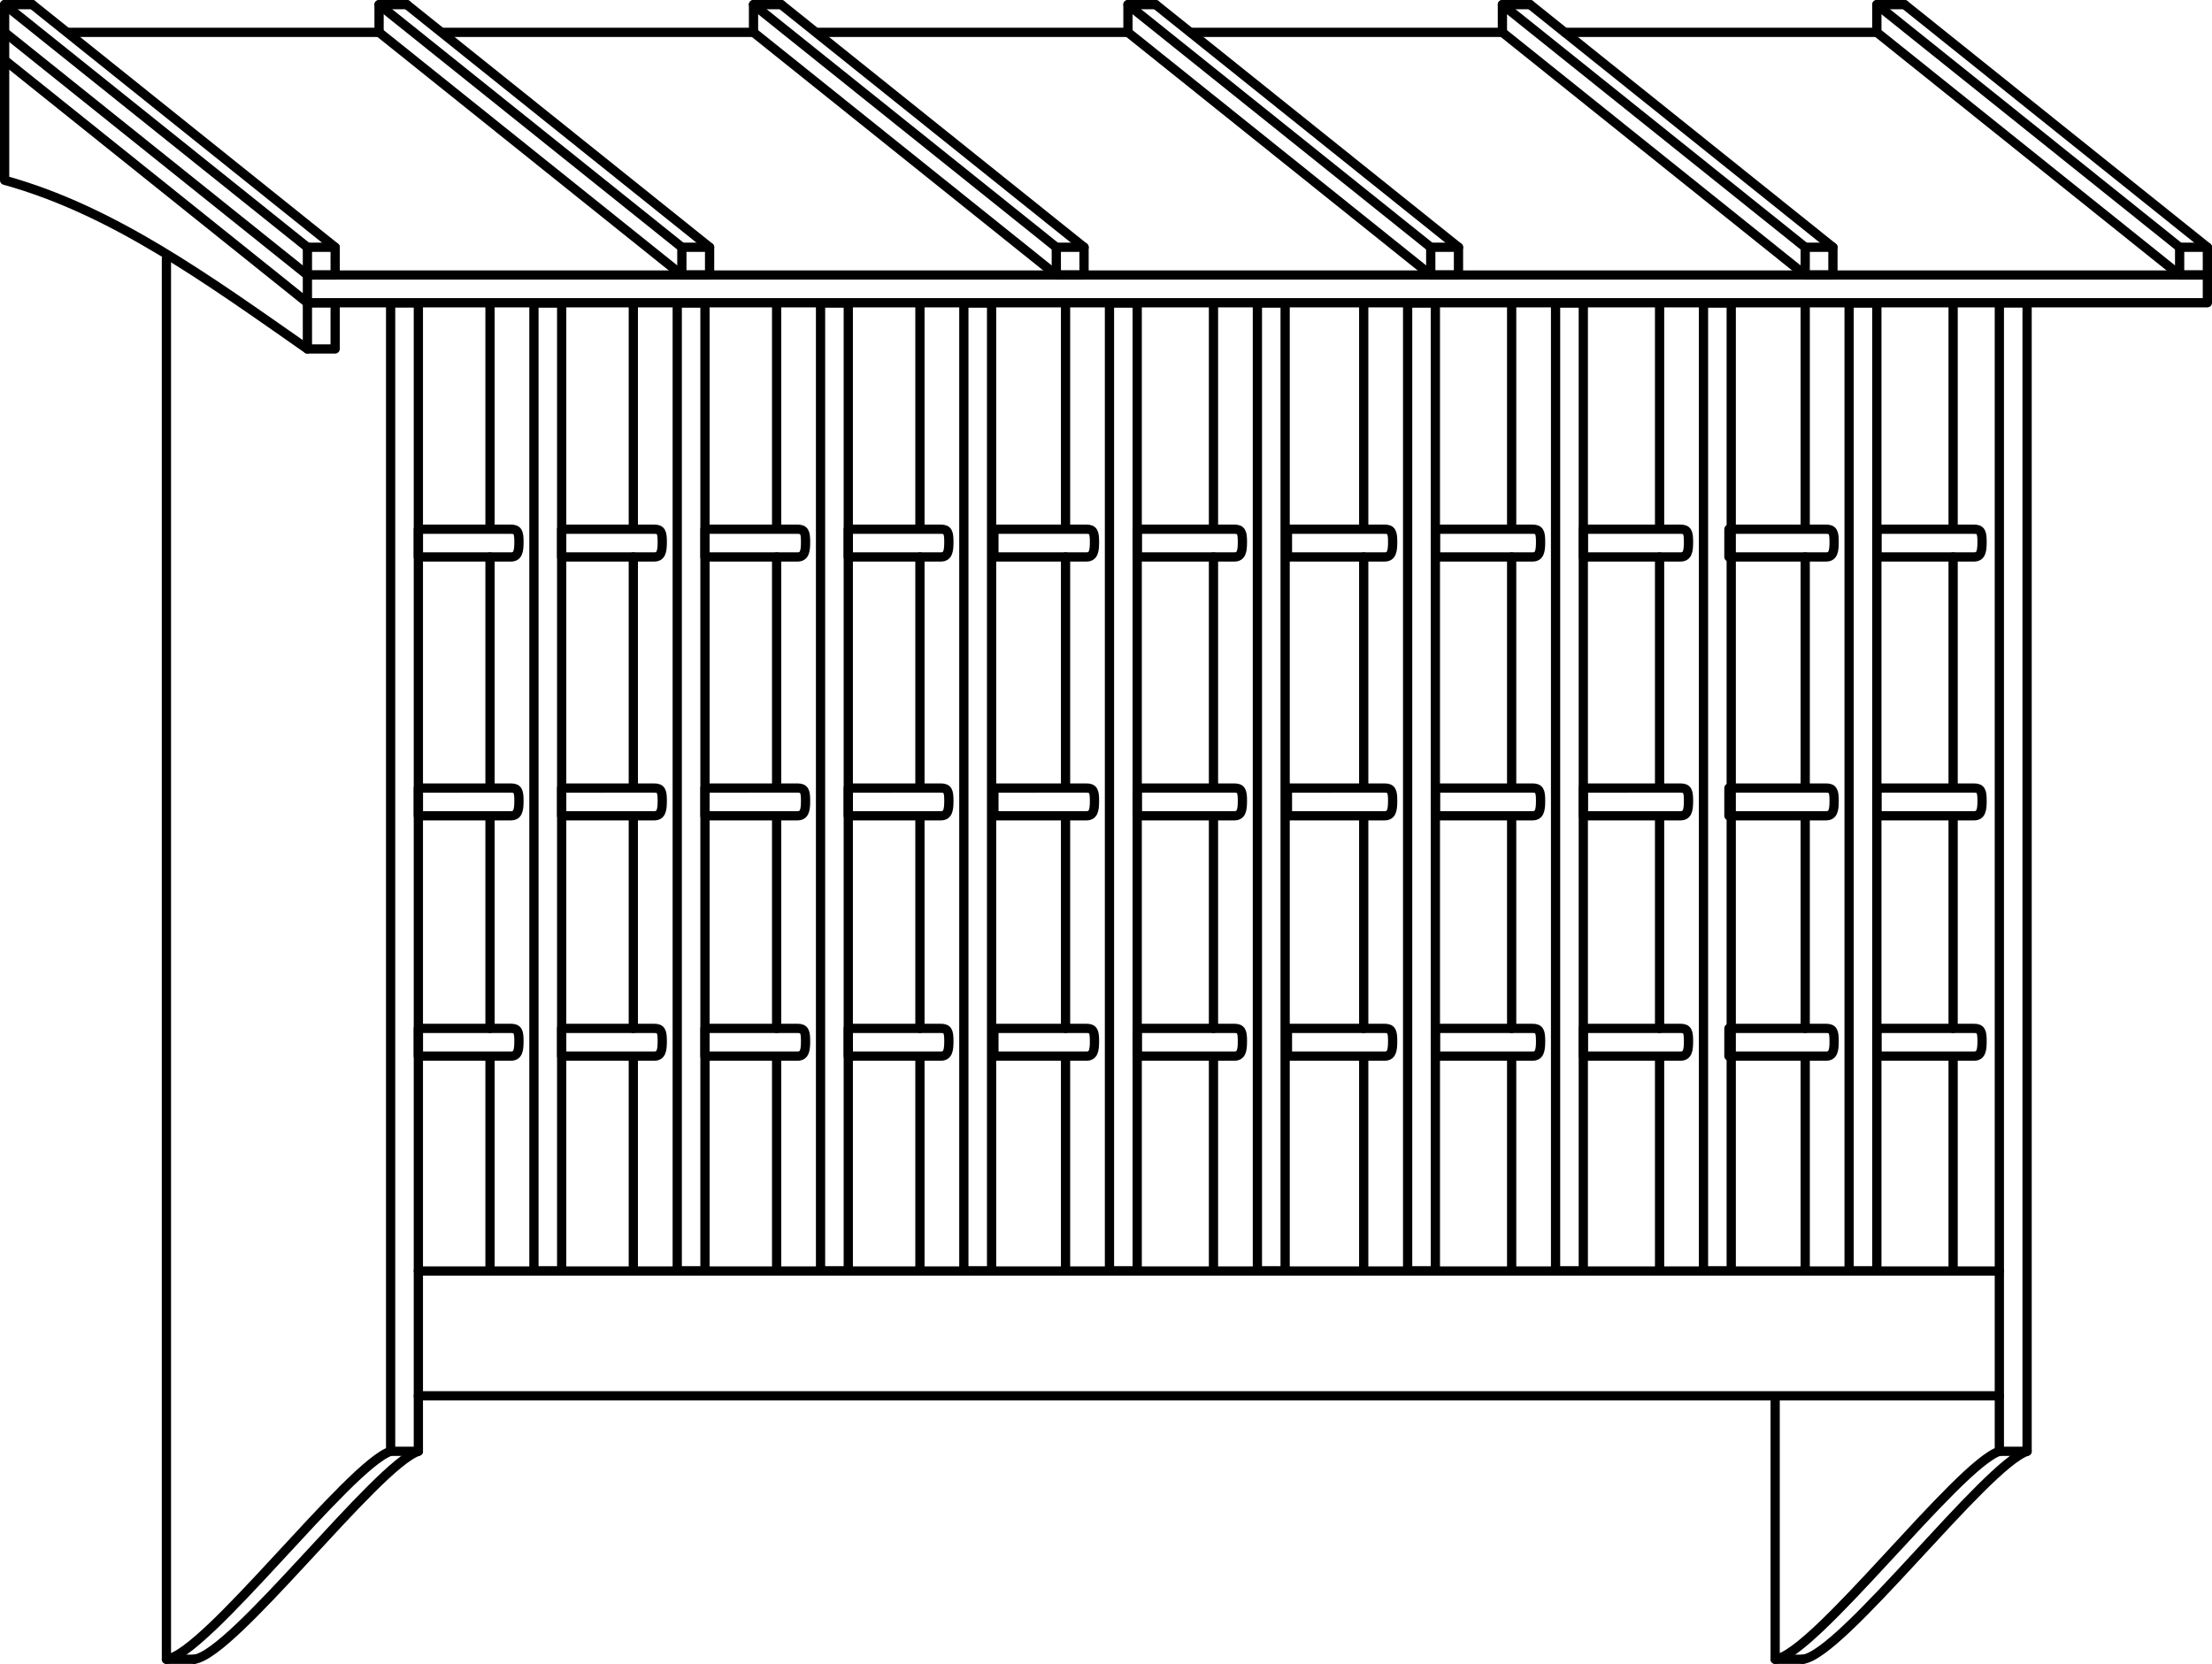 <?xml version="1.0" encoding="iso-8859-1"?>
<!-- Generator: Adobe Illustrator 11 Build 196, SVG Export Plug-In . SVG Version: 6.0.0 Build 78)  -->
<!DOCTYPE svg PUBLIC "-//W3C//DTD SVG 1.0//EN"    "http://www.w3.org/TR/2001/REC-SVG-20010904/DTD/svg10.dtd">
<svg  xmlns="http://www.w3.org/2000/svg" xmlns:xlink="http://www.w3.org/1999/xlink" xmlns:a="http://ns.adobe.com/AdobeSVGViewerExtensions/3.0/"
	 width="239.25" height="180" viewBox="0 0 239.25 180" style="overflow:visible;enable-background:new 0 0 239.25 180"
	 xml:space="preserve">
	<g id="Pfade">
		<line style="fill:none;stroke:#000000;stroke-linecap:round;stroke-linejoin:round;" x1="0.5" y1="6.5" x2="33.25" y2="32.75"/>
		<g>
			<rect x="33.25" y="26.75" style="fill:none;stroke:#000000;stroke-linecap:round;stroke-linejoin:round;" width="3" height="3"/> 
			<rect x="57.75" y="32.77" style="fill:none;stroke:#000000;stroke-linecap:round;stroke-linejoin:round;" width="3" height="104.73"/> 
			<polyline style="fill:none;stroke:#000000;stroke-linecap:round;stroke-linejoin:round;" points="0.5,3.5 0.5,0.5 3.5,0.5 "/>
			<line style="fill:none;stroke:#000000;stroke-linecap:round;stroke-linejoin:round;" x1="0.5" y1="6.5" x2="0.5" y2="3.5"/>
			<line style="fill:none;stroke:#000000;stroke-linecap:round;stroke-linejoin:round;" x1="0.5" y1="3.5" x2="33.25" y2="29.75"/>
			<line style="fill:none;stroke:#000000;stroke-linecap:round;stroke-linejoin:round;" x1="0.5" y1="0.5" x2="33.25" y2="26.75"/>
			<line style="fill:none;stroke:#000000;stroke-linecap:round;stroke-linejoin:round;" x1="3.5" y1="0.5" x2="36.25" y2="26.75"/>
		</g>
		<g>
			<rect x="73.75" y="26.75" style="fill:none;stroke:#000000;stroke-linecap:round;stroke-linejoin:round;" width="3" height="3"/> 
			<rect x="42.25" y="32.75" style="fill:none;stroke:#000000;stroke-linecap:round;stroke-linejoin:round;" width="3" height="124.25"/> 
			<polyline style="fill:none;stroke:#000000;stroke-linecap:round;stroke-linejoin:round;" points="41,3.5 41,0.5 44,0.5 "/>
			<line style="fill:none;stroke:#000000;stroke-linecap:round;stroke-linejoin:round;" x1="41" y1="3.5" x2="73.75" y2="29.75"/>
			<line style="fill:none;stroke:#000000;stroke-linecap:round;stroke-linejoin:round;" x1="41" y1="0.5" x2="73.75" y2="26.75"/>
			<line style="fill:none;stroke:#000000;stroke-linecap:round;stroke-linejoin:round;" x1="44" y1="0.5" x2="76.75" y2="26.75"/>
		</g>
		<g>
			<rect x="114.25" y="26.75" style="fill:none;stroke:#000000;stroke-linecap:round;stroke-linejoin:round;" width="3" height="3"/> 
			<polyline style="fill:none;stroke:#000000;stroke-linecap:round;stroke-linejoin:round;" points="81.5,3.5 81.5,0.5 84.5,0.5 "/>
			<line style="fill:none;stroke:#000000;stroke-linecap:round;stroke-linejoin:round;" x1="81.5" y1="3.5" x2="114.25" y2="29.75"/>
			<line style="fill:none;stroke:#000000;stroke-linecap:round;stroke-linejoin:round;" x1="81.5" y1="0.5" x2="114.25" y2="26.75"/>
			<line style="fill:none;stroke:#000000;stroke-linecap:round;stroke-linejoin:round;" x1="84.5" y1="0.5" x2="117.25" y2="26.75"/>
		</g>
		<g>
			<rect x="154.75" y="26.75" style="fill:none;stroke:#000000;stroke-linecap:round;stroke-linejoin:round;" width="3" height="3"/> 
			<polyline style="fill:none;stroke:#000000;stroke-linecap:round;stroke-linejoin:round;" points="122,3.5 122,0.5 125,0.5 "/>
			<line style="fill:none;stroke:#000000;stroke-linecap:round;stroke-linejoin:round;" x1="122" y1="3.5" x2="154.75" y2="29.75"/>
			<line style="fill:none;stroke:#000000;stroke-linecap:round;stroke-linejoin:round;" x1="122" y1="0.5" x2="154.75" y2="26.75"/>
			<line style="fill:none;stroke:#000000;stroke-linecap:round;stroke-linejoin:round;" x1="125" y1="0.5" x2="157.75" y2="26.75"/>
		</g>
		<g>
			<rect x="195.25" y="26.75" style="fill:none;stroke:#000000;stroke-linecap:round;stroke-linejoin:round;" width="3" height="3"/> 
			<polyline style="fill:none;stroke:#000000;stroke-linecap:round;stroke-linejoin:round;" points="162.5,3.5 162.5,0.5 165.5,0.5 "/>
			<line style="fill:none;stroke:#000000;stroke-linecap:round;stroke-linejoin:round;" x1="162.5" y1="3.5" x2="195.25" y2="29.75"/>
			<line style="fill:none;stroke:#000000;stroke-linecap:round;stroke-linejoin:round;" x1="162.5" y1="0.5" x2="195.25" y2="26.75"/>
			<line style="fill:none;stroke:#000000;stroke-linecap:round;stroke-linejoin:round;" x1="165.5" y1="0.5" x2="198.25" y2="26.75"/>
		</g>
		<g>
			<rect x="235.75" y="26.75" style="fill:none;stroke:#000000;stroke-linecap:round;stroke-linejoin:round;" width="3" height="3"/> 
			<polyline style="fill:none;stroke:#000000;stroke-linecap:round;stroke-linejoin:round;" points="203,3.5 203,0.5 206,0.5 "/>
			<line style="fill:none;stroke:#000000;stroke-linecap:round;stroke-linejoin:round;" x1="203" y1="3.5" x2="235.75" y2="29.75"/>
			<line style="fill:none;stroke:#000000;stroke-linecap:round;stroke-linejoin:round;" x1="203" y1="0.5" x2="235.75" y2="26.75"/>
			<line style="fill:none;stroke:#000000;stroke-linecap:round;stroke-linejoin:round;" x1="206" y1="0.5" x2="238.75" y2="26.75"/>
		</g>
		<line style="fill:none;stroke:#000000;stroke-linecap:round;stroke-linejoin:round;" x1="7.31" y1="3.5" x2="41" y2="3.5"/>
		<line style="fill:none;stroke:#000000;stroke-linecap:round;stroke-linejoin:round;" x1="47.81" y1="3.5" x2="81.5" y2="3.5"/>
		<line style="fill:none;stroke:#000000;stroke-linecap:round;stroke-linejoin:round;" x1="88.34" y1="3.5" x2="122" y2="3.5"/>
		<line style="fill:none;stroke:#000000;stroke-linecap:round;stroke-linejoin:round;" x1="128.81" y1="3.5" x2="162.5" y2="3.5"/>
		<line style="fill:none;stroke:#000000;stroke-linecap:round;stroke-linejoin:round;" x1="169.25" y1="3.5" x2="203" y2="3.5"/>
		<rect x="33.25" y="29.75" style="fill:none;stroke:#000000;stroke-linecap:round;stroke-linejoin:round;" width="205.5" height="3"/> 
		<rect x="33.25" y="32.75" style="fill:none;stroke:#000000;stroke-linecap:round;stroke-linejoin:round;" width="3" height="5"/> 
		<path style="fill:none;stroke:#000000;stroke-linecap:round;stroke-linejoin:round;" d="M0.5,6.5v13c11.75,3.25,22,10.75,32.75,18.25"/>
		<path style="fill:none;stroke:#000000;stroke-linecap:round;stroke-linejoin:round;" d="M18,28v151.5c4.25-0.5,19.75-21,24.25-22.5"/>
		<path style="fill:none;stroke:#000000;stroke-linecap:round;stroke-linejoin:round;" d="M21,179.5c4.25-0.5,19.75-21,24.25-22.5"/>
		<line style="fill:none;stroke:#000000;stroke-linecap:round;stroke-linejoin:round;" x1="18" y1="179.5" x2="21" y2="179.5"/>
		<rect x="216.25" y="32.75" style="fill:none;stroke:#000000;stroke-linecap:round;stroke-linejoin:round;" width="3" height="124.25"/> 
		<path style="fill:none;stroke:#000000;stroke-linecap:round;stroke-linejoin:round;" d="M192,151.5v28c4.25-0.5,19.75-21,24.25-22.5"/>
		<path style="fill:none;stroke:#000000;stroke-linecap:round;stroke-linejoin:round;" d="M195,179.5c4.25-0.5,19.75-21,24.25-22.5"/>
		<line style="fill:none;stroke:#000000;stroke-linecap:round;stroke-linejoin:round;" x1="192" y1="179.5" x2="195" y2="179.5"/>
		<line style="fill:none;stroke:#000000;stroke-linecap:round;stroke-linejoin:round;" x1="45.25" y1="151" x2="216.25" y2="151"/>
		<line style="fill:none;stroke:#000000;stroke-linecap:round;stroke-linejoin:round;" x1="45.25" y1="137.5" x2="216.25" y2="137.5"/>
		<line style="fill:none;stroke:#000000;stroke-linecap:round;stroke-linejoin:round;" x1="53" y1="33" x2="53" y2="56.75"/>
		<line style="fill:none;stroke:#000000;stroke-linecap:round;stroke-linejoin:round;" x1="53" y1="60.25" x2="53" y2="85"/>
		<line style="fill:none;stroke:#000000;stroke-linecap:round;stroke-linejoin:round;" x1="53" y1="88.5" x2="53" y2="111.25"/>
		<line style="fill:none;stroke:#000000;stroke-linecap:round;stroke-linejoin:round;" x1="53" y1="114.5" x2="53" y2="137.25"/>
		<path style="fill:none;stroke:#000000;stroke-linecap:round;stroke-linejoin:round;" d="M55.25,57.25c0.76,0,0.88,0.34,0.88,1.38s-0.12,1.62-0.88,1.62h-10v-3H55.25z"/>
		<path style="fill:none;stroke:#000000;stroke-linecap:round;stroke-linejoin:round;" d="M55.25,85.25c0.76,0,0.88,0.34,0.88,1.38s-0.12,1.62-0.88,1.62h-10v-3H55.25z"/>
		<path style="fill:none;stroke:#000000;stroke-linecap:round;stroke-linejoin:round;" d="M55.25,111.25c0.76,0,0.88,0.34,0.88,1.38s-0.12,1.62-0.88,1.62h-10v-3H55.25z"/>
		<rect x="73.25" y="32.77" style="fill:none;stroke:#000000;stroke-linecap:round;stroke-linejoin:round;" width="3" height="104.73"/> 
		<line style="fill:none;stroke:#000000;stroke-linecap:round;stroke-linejoin:round;" x1="68.5" y1="33" x2="68.5" y2="56.75"/>
		<line style="fill:none;stroke:#000000;stroke-linecap:round;stroke-linejoin:round;" x1="68.5" y1="60.25" x2="68.5" y2="85"/>
		<line style="fill:none;stroke:#000000;stroke-linecap:round;stroke-linejoin:round;" x1="68.5" y1="88.5" x2="68.5" y2="111.25"/>
		<line style="fill:none;stroke:#000000;stroke-linecap:round;stroke-linejoin:round;" x1="68.5" y1="114.5" x2="68.5" y2="137.25"/>
		<path style="fill:none;stroke:#000000;stroke-linecap:round;stroke-linejoin:round;" d="M70.75,57.25c0.76,0,0.88,0.34,0.88,1.38s-0.12,1.62-0.88,1.62h-10v-3H70.75z"/>
		<path style="fill:none;stroke:#000000;stroke-linecap:round;stroke-linejoin:round;" d="M70.75,85.25c0.76,0,0.88,0.34,0.88,1.38s-0.12,1.62-0.88,1.62h-10v-3H70.75z"/>
		<path style="fill:none;stroke:#000000;stroke-linecap:round;stroke-linejoin:round;" d="M70.75,111.25c0.76,0,0.88,0.34,0.88,1.38s-0.12,1.62-0.88,1.62h-10v-3H70.75z"/>
		<rect x="88.75" y="32.77" style="fill:none;stroke:#000000;stroke-linecap:round;stroke-linejoin:round;" width="3" height="104.73"/> 
		<line style="fill:none;stroke:#000000;stroke-linecap:round;stroke-linejoin:round;" x1="84" y1="33" x2="84" y2="56.75"/>
		<line style="fill:none;stroke:#000000;stroke-linecap:round;stroke-linejoin:round;" x1="84" y1="60.25" x2="84" y2="85"/>
		<line style="fill:none;stroke:#000000;stroke-linecap:round;stroke-linejoin:round;" x1="84" y1="88.5" x2="84" y2="111.25"/>
		<line style="fill:none;stroke:#000000;stroke-linecap:round;stroke-linejoin:round;" x1="84" y1="114.5" x2="84" y2="137.25"/>
		<path style="fill:none;stroke:#000000;stroke-linecap:round;stroke-linejoin:round;" d="M86.25,57.25c0.76,0,0.88,0.34,0.88,1.38s-0.12,1.62-0.88,1.62h-10v-3H86.25z"/>
		<path style="fill:none;stroke:#000000;stroke-linecap:round;stroke-linejoin:round;" d="M86.25,85.25c0.76,0,0.88,0.34,0.88,1.38s-0.12,1.62-0.88,1.62h-10v-3H86.25z"/>
		<path style="fill:none;stroke:#000000;stroke-linecap:round;stroke-linejoin:round;" d="M86.25,111.25c0.76,0,0.88,0.34,0.88,1.38s-0.12,1.62-0.88,1.62h-10v-3H86.25z"/>
		<rect x="104.25" y="32.77" style="fill:none;stroke:#000000;stroke-linecap:round;stroke-linejoin:round;" width="3" height="104.73"/> 
		<line style="fill:none;stroke:#000000;stroke-linecap:round;stroke-linejoin:round;" x1="99.5" y1="33" x2="99.5" y2="56.75"/>
		<line style="fill:none;stroke:#000000;stroke-linecap:round;stroke-linejoin:round;" x1="99.5" y1="60.25" x2="99.5" y2="85"/>
		<line style="fill:none;stroke:#000000;stroke-linecap:round;stroke-linejoin:round;" x1="99.5" y1="88.5" x2="99.5" y2="111.25"/>
		<line style="fill:none;stroke:#000000;stroke-linecap:round;stroke-linejoin:round;" x1="99.5" y1="114.5" x2="99.5" y2="137.25"/>
		<path style="fill:none;stroke:#000000;stroke-linecap:round;stroke-linejoin:round;" d="M101.75,57.25c0.76,0,0.88,0.34,0.88,1.38s-0.12,1.62-0.88,1.62h-10v-3H101.75z"/>
		<path style="fill:none;stroke:#000000;stroke-linecap:round;stroke-linejoin:round;" d="M101.75,85.25c0.76,0,0.88,0.34,0.88,1.38s-0.12,1.62-0.88,1.62h-10v-3H101.75z"/>
		<path style="fill:none;stroke:#000000;stroke-linecap:round;stroke-linejoin:round;" d="M101.75,111.25c0.76,0,0.88,0.34,0.88,1.38s-0.12,1.62-0.88,1.62h-10v-3H101.75z"/>
		<rect x="120" y="32.77" style="fill:none;stroke:#000000;stroke-linecap:round;stroke-linejoin:round;" width="3" height="104.73"/> 
		<line style="fill:none;stroke:#000000;stroke-linecap:round;stroke-linejoin:round;" x1="115.25" y1="33" x2="115.25" y2="56.75"/>
		<line style="fill:none;stroke:#000000;stroke-linecap:round;stroke-linejoin:round;" x1="115.25" y1="60.25" x2="115.25" y2="85"/>
		<line style="fill:none;stroke:#000000;stroke-linecap:round;stroke-linejoin:round;" x1="115.25" y1="88.5" x2="115.25" y2="111.25"/>
		<line style="fill:none;stroke:#000000;stroke-linecap:round;stroke-linejoin:round;" x1="115.25" y1="114.5" x2="115.25" y2="137.25"/>
		<path style="fill:none;stroke:#000000;stroke-linecap:round;stroke-linejoin:round;" d="M117.5,57.25c0.76,0,0.88,0.34,0.88,1.38s-0.12,1.62-0.88,1.62h-10v-3H117.5z"/>
		<path style="fill:none;stroke:#000000;stroke-linecap:round;stroke-linejoin:round;" d="M117.5,85.25c0.76,0,0.88,0.34,0.88,1.38s-0.12,1.62-0.88,1.62h-10v-3H117.5z"/>
		<path style="fill:none;stroke:#000000;stroke-linecap:round;stroke-linejoin:round;" d="M117.5,111.25c0.76,0,0.88,0.34,0.88,1.38s-0.12,1.62-0.88,1.62h-10v-3H117.5z"/>
		<rect x="136" y="32.77" style="fill:none;stroke:#000000;stroke-linecap:round;stroke-linejoin:round;" width="3" height="104.73"/> 
		<line style="fill:none;stroke:#000000;stroke-linecap:round;stroke-linejoin:round;" x1="131.25" y1="33" x2="131.25" y2="56.75"/>
		<line style="fill:none;stroke:#000000;stroke-linecap:round;stroke-linejoin:round;" x1="131.25" y1="60.25" x2="131.25" y2="85"/>
		<line style="fill:none;stroke:#000000;stroke-linecap:round;stroke-linejoin:round;" x1="131.25" y1="88.5" x2="131.25" y2="111.25"/>
		<line style="fill:none;stroke:#000000;stroke-linecap:round;stroke-linejoin:round;" x1="131.25" y1="114.5" x2="131.25" y2="137.25"/>
		<path style="fill:none;stroke:#000000;stroke-linecap:round;stroke-linejoin:round;" d="M133.5,57.25c0.76,0,0.88,0.34,0.88,1.38s-0.12,1.62-0.88,1.62H123v-3H133.5z"/>
		<path style="fill:none;stroke:#000000;stroke-linecap:round;stroke-linejoin:round;" d="M133.5,85.25c0.76,0,0.88,0.34,0.88,1.38s-0.12,1.62-0.88,1.62H123v-3H133.5z"/>
		<path style="fill:none;stroke:#000000;stroke-linecap:round;stroke-linejoin:round;" d="M133.5,111.25c0.76,0,0.88,0.34,0.88,1.38s-0.12,1.62-0.88,1.62H123v-3H133.5z"/>
		<rect x="152.25" y="32.77" style="fill:none;stroke:#000000;stroke-linecap:round;stroke-linejoin:round;" width="3" height="104.73"/> 
		<line style="fill:none;stroke:#000000;stroke-linecap:round;stroke-linejoin:round;" x1="147.5" y1="33" x2="147.5" y2="56.75"/>
		<line style="fill:none;stroke:#000000;stroke-linecap:round;stroke-linejoin:round;" x1="147.5" y1="60.25" x2="147.5" y2="85"/>
		<line style="fill:none;stroke:#000000;stroke-linecap:round;stroke-linejoin:round;" x1="147.5" y1="88.5" x2="147.5" y2="111.25"/>
		<line style="fill:none;stroke:#000000;stroke-linecap:round;stroke-linejoin:round;" x1="147.5" y1="114.5" x2="147.5" y2="137.25"/>
		<path style="fill:none;stroke:#000000;stroke-linecap:round;stroke-linejoin:round;" d="M149.75,57.25c0.76,0,0.88,0.34,0.88,1.38s-0.12,1.62-0.88,1.62h-10.5v-3H149.75z"/>
		<path style="fill:none;stroke:#000000;stroke-linecap:round;stroke-linejoin:round;" d="M149.75,85.25c0.76,0,0.88,0.34,0.88,1.38s-0.12,1.62-0.88,1.62h-10.5v-3H149.75z"/>
		<path style="fill:none;stroke:#000000;stroke-linecap:round;stroke-linejoin:round;" d="M149.75,111.25c0.76,0,0.88,0.34,0.88,1.38s-0.12,1.62-0.88,1.62h-10.5v-3H149.75z"/>
		<rect x="168.25" y="32.77" style="fill:none;stroke:#000000;stroke-linecap:round;stroke-linejoin:round;" width="3" height="104.73"/> 
		<line style="fill:none;stroke:#000000;stroke-linecap:round;stroke-linejoin:round;" x1="163.5" y1="33" x2="163.5" y2="56.75"/>
		<line style="fill:none;stroke:#000000;stroke-linecap:round;stroke-linejoin:round;" x1="163.5" y1="60.25" x2="163.5" y2="85"/>
		<line style="fill:none;stroke:#000000;stroke-linecap:round;stroke-linejoin:round;" x1="163.5" y1="88.5" x2="163.5" y2="111.25"/>
		<line style="fill:none;stroke:#000000;stroke-linecap:round;stroke-linejoin:round;" x1="163.5" y1="114.5" x2="163.5" y2="137.25"/>
		<path style="fill:none;stroke:#000000;stroke-linecap:round;stroke-linejoin:round;" d="M165.75,57.25c0.76,0,0.88,0.34,0.88,1.38s-0.12,1.62-0.88,1.62h-10.5v-3H165.75z"/>
		<path style="fill:none;stroke:#000000;stroke-linecap:round;stroke-linejoin:round;" d="M165.75,85.25c0.76,0,0.88,0.34,0.88,1.38s-0.12,1.62-0.88,1.62h-10.5v-3H165.75z"/>
		<path style="fill:none;stroke:#000000;stroke-linecap:round;stroke-linejoin:round;" d="M165.75,111.25c0.76,0,0.88,0.34,0.88,1.38s-0.12,1.62-0.88,1.62h-10.5v-3H165.75z"/>
		<rect x="184.25" y="32.77" style="fill:none;stroke:#000000;stroke-linecap:round;stroke-linejoin:round;" width="3" height="104.73"/> 
		<line style="fill:none;stroke:#000000;stroke-linecap:round;stroke-linejoin:round;" x1="179.5" y1="33" x2="179.5" y2="56.75"/>
		<line style="fill:none;stroke:#000000;stroke-linecap:round;stroke-linejoin:round;" x1="179.5" y1="60.25" x2="179.5" y2="85"/>
		<line style="fill:none;stroke:#000000;stroke-linecap:round;stroke-linejoin:round;" x1="179.5" y1="88.5" x2="179.5" y2="111.25"/>
		<line style="fill:none;stroke:#000000;stroke-linecap:round;stroke-linejoin:round;" x1="179.5" y1="114.5" x2="179.5" y2="137.25"/>
		<path style="fill:none;stroke:#000000;stroke-linecap:round;stroke-linejoin:round;" d="M181.75,57.25c0.76,0,0.88,0.34,0.88,1.38s-0.12,1.62-0.88,1.62h-10.5v-3H181.75z"/>
		<path style="fill:none;stroke:#000000;stroke-linecap:round;stroke-linejoin:round;" d="M181.75,85.25c0.76,0,0.88,0.34,0.88,1.38s-0.12,1.62-0.88,1.62h-10.5v-3H181.75z"/>
		<path style="fill:none;stroke:#000000;stroke-linecap:round;stroke-linejoin:round;" d="M181.75,111.25c0.76,0,0.88,0.34,0.88,1.38s-0.12,1.62-0.88,1.62h-10.5v-3H181.75z"/>
		<rect x="200" y="32.77" style="fill:none;stroke:#000000;stroke-linecap:round;stroke-linejoin:round;" width="3" height="104.73"/> 
		<line style="fill:none;stroke:#000000;stroke-linecap:round;stroke-linejoin:round;" x1="195.25" y1="33" x2="195.25" y2="56.75"/>
		<line style="fill:none;stroke:#000000;stroke-linecap:round;stroke-linejoin:round;" x1="195.25" y1="60.25" x2="195.25" y2="85"/>
		<line style="fill:none;stroke:#000000;stroke-linecap:round;stroke-linejoin:round;" x1="195.25" y1="88.5" x2="195.25" y2="111.25"/>
		<line style="fill:none;stroke:#000000;stroke-linecap:round;stroke-linejoin:round;" x1="195.25" y1="114.5" x2="195.25" y2="137.25"/>
		<path style="fill:none;stroke:#000000;stroke-linecap:round;stroke-linejoin:round;" d="M197.5,57.25c0.76,0,0.88,0.34,0.88,1.38s-0.12,1.62-0.88,1.62H187v-3H197.5z"/>
		<path style="fill:none;stroke:#000000;stroke-linecap:round;stroke-linejoin:round;" d="M197.5,85.25c0.76,0,0.88,0.34,0.88,1.38s-0.12,1.62-0.88,1.62H187v-3H197.5z"/>
		<path style="fill:none;stroke:#000000;stroke-linecap:round;stroke-linejoin:round;" d="M197.5,111.25c0.76,0,0.88,0.34,0.88,1.38s-0.12,1.62-0.88,1.62H187v-3H197.5z"/>
		<line style="fill:none;stroke:#000000;stroke-linecap:round;stroke-linejoin:round;" x1="211.25" y1="33" x2="211.25" y2="56.75"/>
		<line style="fill:none;stroke:#000000;stroke-linecap:round;stroke-linejoin:round;" x1="211.25" y1="60.25" x2="211.25" y2="85"/>
		<line style="fill:none;stroke:#000000;stroke-linecap:round;stroke-linejoin:round;" x1="211.25" y1="88.5" x2="211.25" y2="111.25"/>
		<line style="fill:none;stroke:#000000;stroke-linecap:round;stroke-linejoin:round;" x1="211.25" y1="114.5" x2="211.25" y2="137.25"/>
		<path style="fill:none;stroke:#000000;stroke-linecap:round;stroke-linejoin:round;" d="M213.5,57.25c0.76,0,0.88,0.34,0.88,1.38s-0.12,1.62-0.88,1.62H203v-3H213.5z"/>
		<path style="fill:none;stroke:#000000;stroke-linecap:round;stroke-linejoin:round;" d="M213.5,85.25c0.76,0,0.88,0.34,0.88,1.38s-0.12,1.62-0.88,1.62H203v-3H213.5z"/>
		<path style="fill:none;stroke:#000000;stroke-linecap:round;stroke-linejoin:round;" d="M213.5,111.25c0.76,0,0.88,0.34,0.88,1.38s-0.12,1.62-0.88,1.62H203v-3H213.5z"/>
	</g>
</svg>
